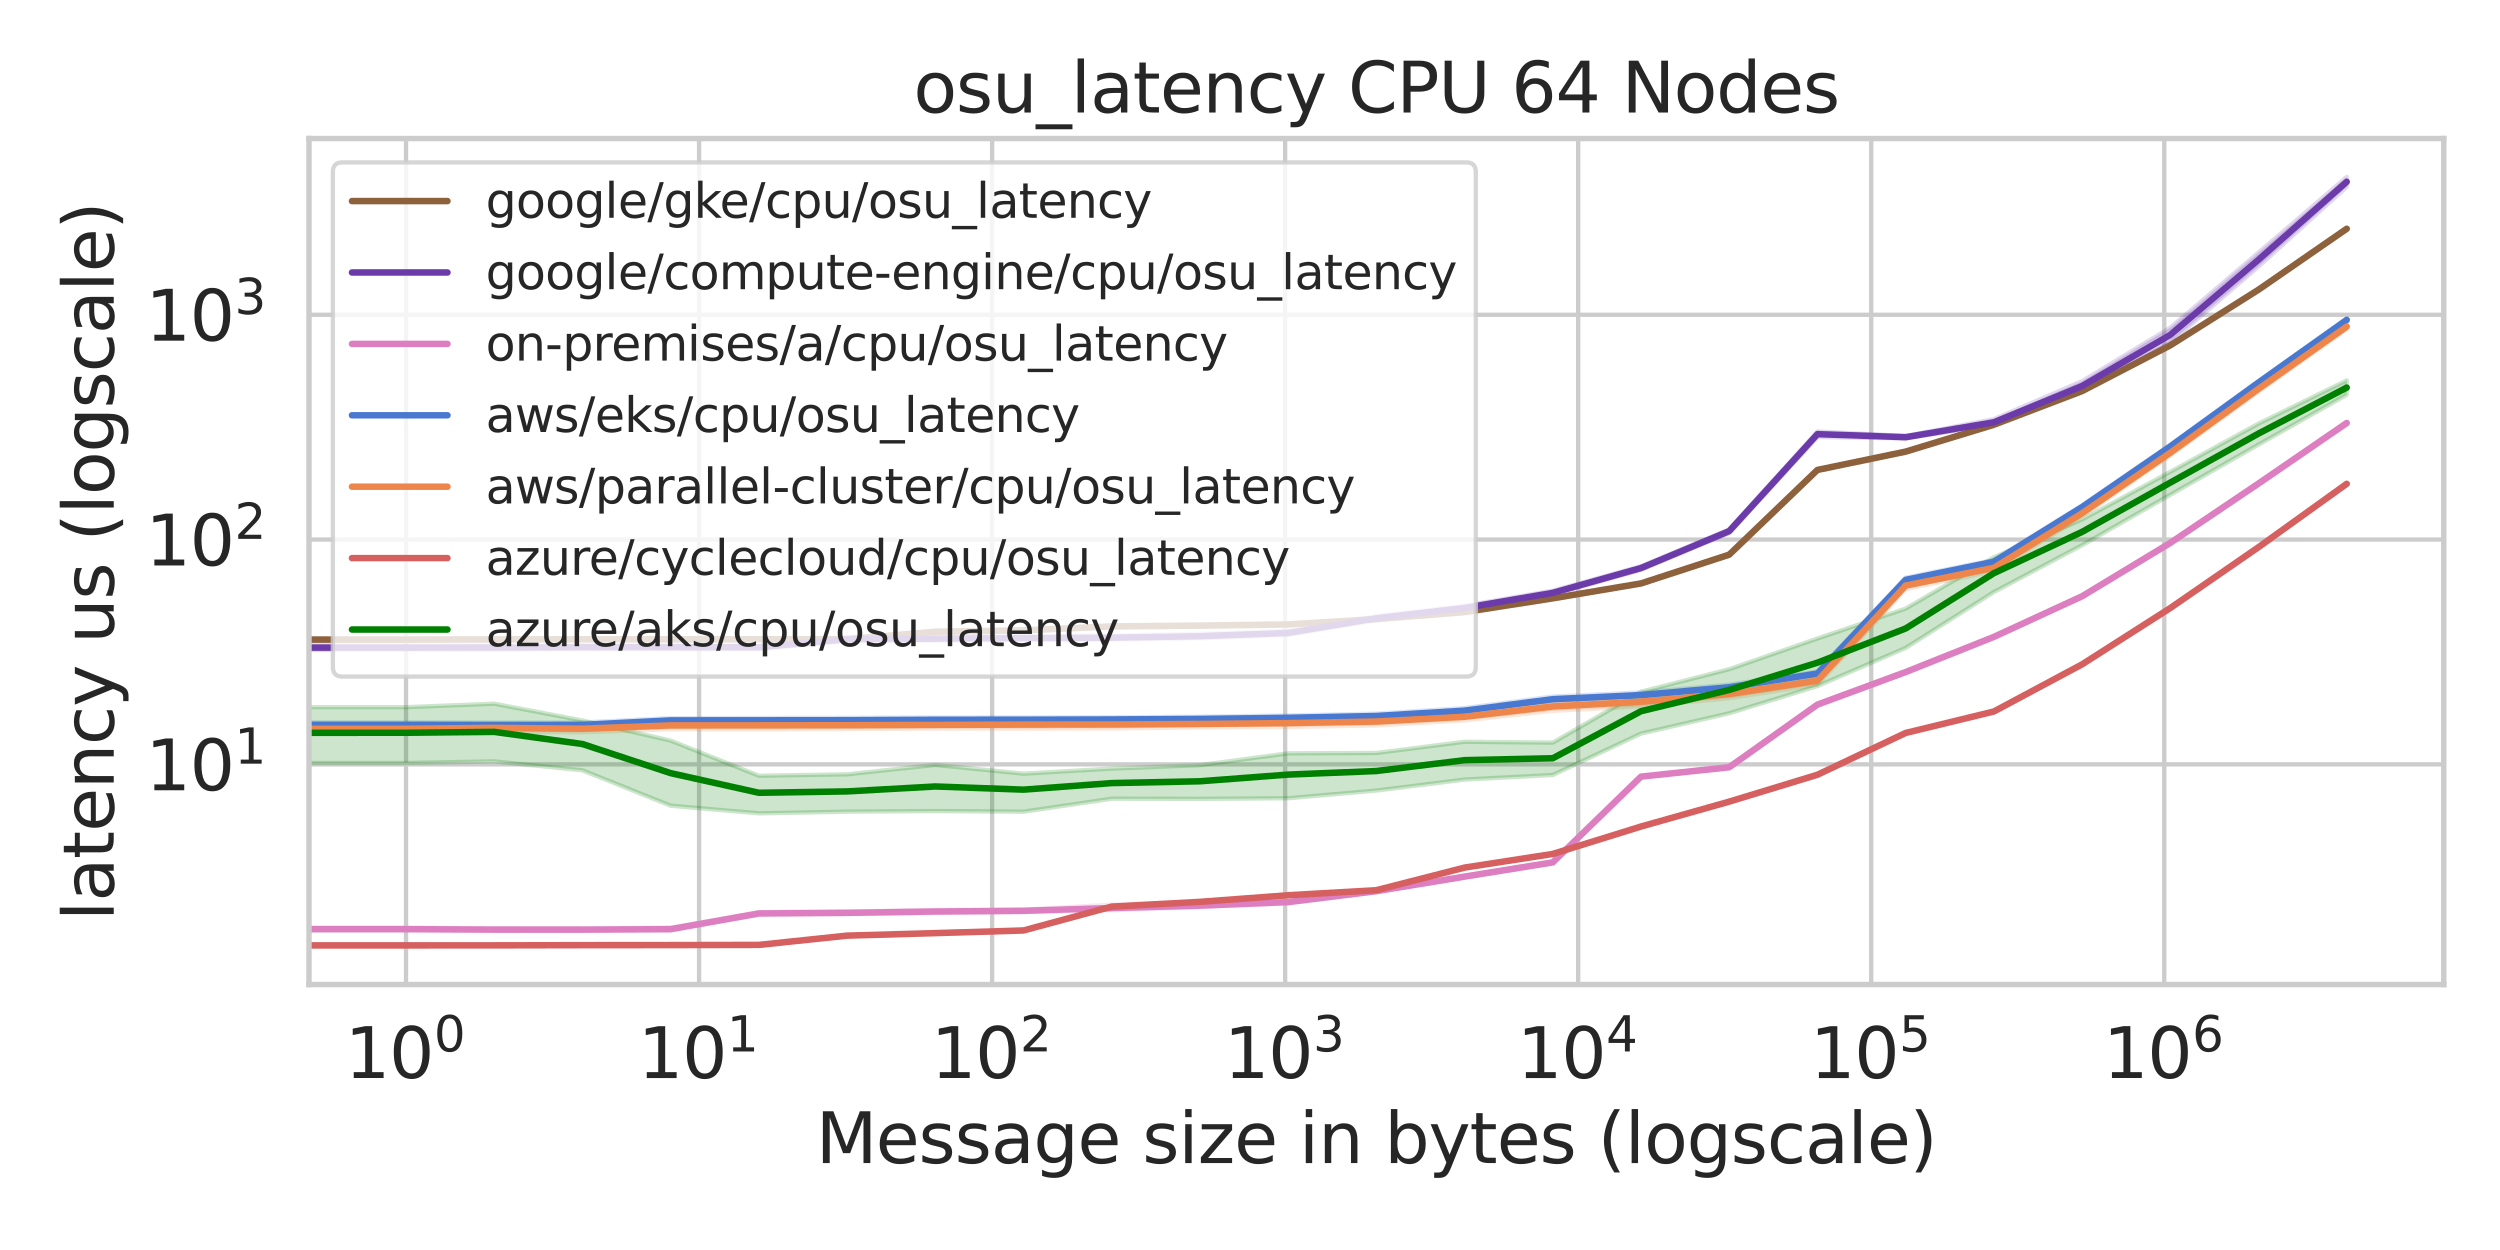 <?xml version="1.0" encoding="utf-8" standalone="no"?>
<!DOCTYPE svg PUBLIC "-//W3C//DTD SVG 1.1//EN"
  "http://www.w3.org/Graphics/SVG/1.1/DTD/svg11.dtd">
<svg xmlns:xlink="http://www.w3.org/1999/xlink" width="576pt" height="288pt" viewBox="0 0 576 288" xmlns="http://www.w3.org/2000/svg" version="1.1">
 <defs>
  <style type="text/css">*{stroke-linejoin: round; stroke-linecap: butt}</style>
 </defs>
 <g id="figure_1">
  <g id="patch_1">
   <path d="M 0 288 
L 576 288 
L 576 0 
L 0 0 
z
" style="fill: #ffffff"/>
  </g>
  <g id="axes_1">
   <g id="patch_2">
    <path d="M 71.194 226.836 
L 563.04 226.836 
L 563.04 31.92 
L 71.194 31.92 
z
" style="fill: #ffffff"/>
   </g>
   <g id="matplotlib.axis_1">
    <g id="xtick_1">
     <g id="line2d_1">
      <path d="M 93.55 226.836 
L 93.55 31.92 
" clip-path="url(#p9ac50b5377)" style="fill: none; stroke: #cccccc; stroke-linecap: round"/>
     </g>
     <g id="text_1">
      <!-- $\mathdefault{10^{0}}$ -->
      <g style="fill: #262626" transform="translate(79.47 248.494) scale(0.16 -0.16)">
       <defs>
        <path id="DejaVuSans-31" d="M 794 531 
L 1825 531 
L 1825 4091 
L 703 3866 
L 703 4441 
L 1819 4666 
L 2450 4666 
L 2450 531 
L 3481 531 
L 3481 0 
L 794 0 
L 794 531 
z
" transform="scale(0.016)"/>
        <path id="DejaVuSans-30" d="M 2034 4250 
Q 1547 4250 1301 3770 
Q 1056 3291 1056 2328 
Q 1056 1369 1301 889 
Q 1547 409 2034 409 
Q 2525 409 2770 889 
Q 3016 1369 3016 2328 
Q 3016 3291 2770 3770 
Q 2525 4250 2034 4250 
z
M 2034 4750 
Q 2819 4750 3233 4129 
Q 3647 3509 3647 2328 
Q 3647 1150 3233 529 
Q 2819 -91 2034 -91 
Q 1250 -91 836 529 
Q 422 1150 422 2328 
Q 422 3509 836 4129 
Q 1250 4750 2034 4750 
z
" transform="scale(0.016)"/>
       </defs>
       <use xlink:href="#DejaVuSans-31" transform="translate(0 0.766)"/>
       <use xlink:href="#DejaVuSans-30" transform="translate(63.623 0.766)"/>
       <use xlink:href="#DejaVuSans-30" transform="translate(128.203 39.047) scale(0.7)"/>
      </g>
     </g>
    </g>
    <g id="xtick_2">
     <g id="line2d_2">
      <path d="M 161.066 226.836 
L 161.066 31.92 
" clip-path="url(#p9ac50b5377)" style="fill: none; stroke: #cccccc; stroke-linecap: round"/>
     </g>
     <g id="text_2">
      <!-- $\mathdefault{10^{1}}$ -->
      <g style="fill: #262626" transform="translate(146.986 248.494) scale(0.16 -0.16)">
       <use xlink:href="#DejaVuSans-31" transform="translate(0 0.684)"/>
       <use xlink:href="#DejaVuSans-30" transform="translate(63.623 0.684)"/>
       <use xlink:href="#DejaVuSans-31" transform="translate(128.203 38.966) scale(0.7)"/>
      </g>
     </g>
    </g>
    <g id="xtick_3">
     <g id="line2d_3">
      <path d="M 228.581 226.836 
L 228.581 31.92 
" clip-path="url(#p9ac50b5377)" style="fill: none; stroke: #cccccc; stroke-linecap: round"/>
     </g>
     <g id="text_3">
      <!-- $\mathdefault{10^{2}}$ -->
      <g style="fill: #262626" transform="translate(214.501 248.494) scale(0.16 -0.16)">
       <defs>
        <path id="DejaVuSans-32" d="M 1228 531 
L 3431 531 
L 3431 0 
L 469 0 
L 469 531 
Q 828 903 1448 1529 
Q 2069 2156 2228 2338 
Q 2531 2678 2651 2914 
Q 2772 3150 2772 3378 
Q 2772 3750 2511 3984 
Q 2250 4219 1831 4219 
Q 1534 4219 1204 4116 
Q 875 4013 500 3803 
L 500 4441 
Q 881 4594 1212 4672 
Q 1544 4750 1819 4750 
Q 2544 4750 2975 4387 
Q 3406 4025 3406 3419 
Q 3406 3131 3298 2873 
Q 3191 2616 2906 2266 
Q 2828 2175 2409 1742 
Q 1991 1309 1228 531 
z
" transform="scale(0.016)"/>
       </defs>
       <use xlink:href="#DejaVuSans-31" transform="translate(0 0.766)"/>
       <use xlink:href="#DejaVuSans-30" transform="translate(63.623 0.766)"/>
       <use xlink:href="#DejaVuSans-32" transform="translate(128.203 39.047) scale(0.7)"/>
      </g>
     </g>
    </g>
    <g id="xtick_4">
     <g id="line2d_4">
      <path d="M 296.097 226.836 
L 296.097 31.92 
" clip-path="url(#p9ac50b5377)" style="fill: none; stroke: #cccccc; stroke-linecap: round"/>
     </g>
     <g id="text_4">
      <!-- $\mathdefault{10^{3}}$ -->
      <g style="fill: #262626" transform="translate(282.017 248.494) scale(0.16 -0.16)">
       <defs>
        <path id="DejaVuSans-33" d="M 2597 2516 
Q 3050 2419 3304 2112 
Q 3559 1806 3559 1356 
Q 3559 666 3084 287 
Q 2609 -91 1734 -91 
Q 1441 -91 1130 -33 
Q 819 25 488 141 
L 488 750 
Q 750 597 1062 519 
Q 1375 441 1716 441 
Q 2309 441 2620 675 
Q 2931 909 2931 1356 
Q 2931 1769 2642 2001 
Q 2353 2234 1838 2234 
L 1294 2234 
L 1294 2753 
L 1863 2753 
Q 2328 2753 2575 2939 
Q 2822 3125 2822 3475 
Q 2822 3834 2567 4026 
Q 2313 4219 1838 4219 
Q 1578 4219 1281 4162 
Q 984 4106 628 3988 
L 628 4550 
Q 988 4650 1302 4700 
Q 1616 4750 1894 4750 
Q 2613 4750 3031 4423 
Q 3450 4097 3450 3541 
Q 3450 3153 3228 2886 
Q 3006 2619 2597 2516 
z
" transform="scale(0.016)"/>
       </defs>
       <use xlink:href="#DejaVuSans-31" transform="translate(0 0.766)"/>
       <use xlink:href="#DejaVuSans-30" transform="translate(63.623 0.766)"/>
       <use xlink:href="#DejaVuSans-33" transform="translate(128.203 39.047) scale(0.7)"/>
      </g>
     </g>
    </g>
    <g id="xtick_5">
     <g id="line2d_5">
      <path d="M 363.613 226.836 
L 363.613 31.92 
" clip-path="url(#p9ac50b5377)" style="fill: none; stroke: #cccccc; stroke-linecap: round"/>
     </g>
     <g id="text_5">
      <!-- $\mathdefault{10^{4}}$ -->
      <g style="fill: #262626" transform="translate(349.533 248.494) scale(0.16 -0.16)">
       <defs>
        <path id="DejaVuSans-34" d="M 2419 4116 
L 825 1625 
L 2419 1625 
L 2419 4116 
z
M 2253 4666 
L 3047 4666 
L 3047 1625 
L 3713 1625 
L 3713 1100 
L 3047 1100 
L 3047 0 
L 2419 0 
L 2419 1100 
L 313 1100 
L 313 1709 
L 2253 4666 
z
" transform="scale(0.016)"/>
       </defs>
       <use xlink:href="#DejaVuSans-31" transform="translate(0 0.684)"/>
       <use xlink:href="#DejaVuSans-30" transform="translate(63.623 0.684)"/>
       <use xlink:href="#DejaVuSans-34" transform="translate(128.203 38.966) scale(0.7)"/>
      </g>
     </g>
    </g>
    <g id="xtick_6">
     <g id="line2d_6">
      <path d="M 431.128 226.836 
L 431.128 31.92 
" clip-path="url(#p9ac50b5377)" style="fill: none; stroke: #cccccc; stroke-linecap: round"/>
     </g>
     <g id="text_6">
      <!-- $\mathdefault{10^{5}}$ -->
      <g style="fill: #262626" transform="translate(417.048 248.494) scale(0.16 -0.16)">
       <defs>
        <path id="DejaVuSans-35" d="M 691 4666 
L 3169 4666 
L 3169 4134 
L 1269 4134 
L 1269 2991 
Q 1406 3038 1543 3061 
Q 1681 3084 1819 3084 
Q 2600 3084 3056 2656 
Q 3513 2228 3513 1497 
Q 3513 744 3044 326 
Q 2575 -91 1722 -91 
Q 1428 -91 1123 -41 
Q 819 9 494 109 
L 494 744 
Q 775 591 1075 516 
Q 1375 441 1709 441 
Q 2250 441 2565 725 
Q 2881 1009 2881 1497 
Q 2881 1984 2565 2268 
Q 2250 2553 1709 2553 
Q 1456 2553 1204 2497 
Q 953 2441 691 2322 
L 691 4666 
z
" transform="scale(0.016)"/>
       </defs>
       <use xlink:href="#DejaVuSans-31" transform="translate(0 0.684)"/>
       <use xlink:href="#DejaVuSans-30" transform="translate(63.623 0.684)"/>
       <use xlink:href="#DejaVuSans-35" transform="translate(128.203 38.966) scale(0.7)"/>
      </g>
     </g>
    </g>
    <g id="xtick_7">
     <g id="line2d_7">
      <path d="M 498.644 226.836 
L 498.644 31.92 
" clip-path="url(#p9ac50b5377)" style="fill: none; stroke: #cccccc; stroke-linecap: round"/>
     </g>
     <g id="text_7">
      <!-- $\mathdefault{10^{6}}$ -->
      <g style="fill: #262626" transform="translate(484.564 248.494) scale(0.16 -0.16)">
       <defs>
        <path id="DejaVuSans-36" d="M 2113 2584 
Q 1688 2584 1439 2293 
Q 1191 2003 1191 1497 
Q 1191 994 1439 701 
Q 1688 409 2113 409 
Q 2538 409 2786 701 
Q 3034 994 3034 1497 
Q 3034 2003 2786 2293 
Q 2538 2584 2113 2584 
z
M 3366 4563 
L 3366 3988 
Q 3128 4100 2886 4159 
Q 2644 4219 2406 4219 
Q 1781 4219 1451 3797 
Q 1122 3375 1075 2522 
Q 1259 2794 1537 2939 
Q 1816 3084 2150 3084 
Q 2853 3084 3261 2657 
Q 3669 2231 3669 1497 
Q 3669 778 3244 343 
Q 2819 -91 2113 -91 
Q 1303 -91 875 529 
Q 447 1150 447 2328 
Q 447 3434 972 4092 
Q 1497 4750 2381 4750 
Q 2619 4750 2861 4703 
Q 3103 4656 3366 4563 
z
" transform="scale(0.016)"/>
       </defs>
       <use xlink:href="#DejaVuSans-31" transform="translate(0 0.766)"/>
       <use xlink:href="#DejaVuSans-30" transform="translate(63.623 0.766)"/>
       <use xlink:href="#DejaVuSans-36" transform="translate(128.203 39.047) scale(0.7)"/>
      </g>
     </g>
    </g>
    <g id="xtick_8"/>
    <g id="xtick_9"/>
    <g id="xtick_10"/>
    <g id="xtick_11"/>
    <g id="xtick_12"/>
    <g id="xtick_13"/>
    <g id="xtick_14"/>
    <g id="xtick_15"/>
    <g id="xtick_16"/>
    <g id="xtick_17"/>
    <g id="xtick_18"/>
    <g id="xtick_19"/>
    <g id="xtick_20"/>
    <g id="xtick_21"/>
    <g id="xtick_22"/>
    <g id="xtick_23"/>
    <g id="xtick_24"/>
    <g id="xtick_25"/>
    <g id="xtick_26"/>
    <g id="xtick_27"/>
    <g id="xtick_28"/>
    <g id="xtick_29"/>
    <g id="xtick_30"/>
    <g id="xtick_31"/>
    <g id="xtick_32"/>
    <g id="xtick_33"/>
    <g id="xtick_34"/>
    <g id="xtick_35"/>
    <g id="xtick_36"/>
    <g id="xtick_37"/>
    <g id="xtick_38"/>
    <g id="xtick_39"/>
    <g id="xtick_40"/>
    <g id="xtick_41"/>
    <g id="xtick_42"/>
    <g id="xtick_43"/>
    <g id="xtick_44"/>
    <g id="xtick_45"/>
    <g id="xtick_46"/>
    <g id="xtick_47"/>
    <g id="xtick_48"/>
    <g id="xtick_49"/>
    <g id="xtick_50"/>
    <g id="xtick_51"/>
    <g id="xtick_52"/>
    <g id="xtick_53"/>
    <g id="xtick_54"/>
    <g id="xtick_55"/>
    <g id="xtick_56"/>
    <g id="xtick_57"/>
    <g id="xtick_58"/>
    <g id="xtick_59"/>
    <g id="xtick_60"/>
    <g id="xtick_61"/>
    <g id="xtick_62"/>
    <g id="xtick_63"/>
    <g id="xtick_64"/>
    <g id="xtick_65"/>
    <g id="xtick_66"/>
    <g id="xtick_67"/>
    <g id="text_8">
     <!-- Message size in bytes (logscale) -->
     <g style="fill: #262626" transform="translate(187.987 267.978) scale(0.16 -0.16)">
      <defs>
       <path id="DejaVuSans-4d" d="M 628 4666 
L 1569 4666 
L 2759 1491 
L 3956 4666 
L 4897 4666 
L 4897 0 
L 4281 0 
L 4281 4097 
L 3078 897 
L 2444 897 
L 1241 4097 
L 1241 0 
L 628 0 
L 628 4666 
z
" transform="scale(0.016)"/>
       <path id="DejaVuSans-65" d="M 3597 1894 
L 3597 1613 
L 953 1613 
Q 991 1019 1311 708 
Q 1631 397 2203 397 
Q 2534 397 2845 478 
Q 3156 559 3463 722 
L 3463 178 
Q 3153 47 2828 -22 
Q 2503 -91 2169 -91 
Q 1331 -91 842 396 
Q 353 884 353 1716 
Q 353 2575 817 3079 
Q 1281 3584 2069 3584 
Q 2775 3584 3186 3129 
Q 3597 2675 3597 1894 
z
M 3022 2063 
Q 3016 2534 2758 2815 
Q 2500 3097 2075 3097 
Q 1594 3097 1305 2825 
Q 1016 2553 972 2059 
L 3022 2063 
z
" transform="scale(0.016)"/>
       <path id="DejaVuSans-73" d="M 2834 3397 
L 2834 2853 
Q 2591 2978 2328 3040 
Q 2066 3103 1784 3103 
Q 1356 3103 1142 2972 
Q 928 2841 928 2578 
Q 928 2378 1081 2264 
Q 1234 2150 1697 2047 
L 1894 2003 
Q 2506 1872 2764 1633 
Q 3022 1394 3022 966 
Q 3022 478 2636 193 
Q 2250 -91 1575 -91 
Q 1294 -91 989 -36 
Q 684 19 347 128 
L 347 722 
Q 666 556 975 473 
Q 1284 391 1588 391 
Q 1994 391 2212 530 
Q 2431 669 2431 922 
Q 2431 1156 2273 1281 
Q 2116 1406 1581 1522 
L 1381 1569 
Q 847 1681 609 1914 
Q 372 2147 372 2553 
Q 372 3047 722 3315 
Q 1072 3584 1716 3584 
Q 2034 3584 2315 3537 
Q 2597 3491 2834 3397 
z
" transform="scale(0.016)"/>
       <path id="DejaVuSans-61" d="M 2194 1759 
Q 1497 1759 1228 1600 
Q 959 1441 959 1056 
Q 959 750 1161 570 
Q 1363 391 1709 391 
Q 2188 391 2477 730 
Q 2766 1069 2766 1631 
L 2766 1759 
L 2194 1759 
z
M 3341 1997 
L 3341 0 
L 2766 0 
L 2766 531 
Q 2569 213 2275 61 
Q 1981 -91 1556 -91 
Q 1019 -91 701 211 
Q 384 513 384 1019 
Q 384 1609 779 1909 
Q 1175 2209 1959 2209 
L 2766 2209 
L 2766 2266 
Q 2766 2663 2505 2880 
Q 2244 3097 1772 3097 
Q 1472 3097 1187 3025 
Q 903 2953 641 2809 
L 641 3341 
Q 956 3463 1253 3523 
Q 1550 3584 1831 3584 
Q 2591 3584 2966 3190 
Q 3341 2797 3341 1997 
z
" transform="scale(0.016)"/>
       <path id="DejaVuSans-67" d="M 2906 1791 
Q 2906 2416 2648 2759 
Q 2391 3103 1925 3103 
Q 1463 3103 1205 2759 
Q 947 2416 947 1791 
Q 947 1169 1205 825 
Q 1463 481 1925 481 
Q 2391 481 2648 825 
Q 2906 1169 2906 1791 
z
M 3481 434 
Q 3481 -459 3084 -895 
Q 2688 -1331 1869 -1331 
Q 1566 -1331 1297 -1286 
Q 1028 -1241 775 -1147 
L 775 -588 
Q 1028 -725 1275 -790 
Q 1522 -856 1778 -856 
Q 2344 -856 2625 -561 
Q 2906 -266 2906 331 
L 2906 616 
Q 2728 306 2450 153 
Q 2172 0 1784 0 
Q 1141 0 747 490 
Q 353 981 353 1791 
Q 353 2603 747 3093 
Q 1141 3584 1784 3584 
Q 2172 3584 2450 3431 
Q 2728 3278 2906 2969 
L 2906 3500 
L 3481 3500 
L 3481 434 
z
" transform="scale(0.016)"/>
       <path id="DejaVuSans-20" transform="scale(0.016)"/>
       <path id="DejaVuSans-69" d="M 603 3500 
L 1178 3500 
L 1178 0 
L 603 0 
L 603 3500 
z
M 603 4863 
L 1178 4863 
L 1178 4134 
L 603 4134 
L 603 4863 
z
" transform="scale(0.016)"/>
       <path id="DejaVuSans-7a" d="M 353 3500 
L 3084 3500 
L 3084 2975 
L 922 459 
L 3084 459 
L 3084 0 
L 275 0 
L 275 525 
L 2438 3041 
L 353 3041 
L 353 3500 
z
" transform="scale(0.016)"/>
       <path id="DejaVuSans-6e" d="M 3513 2113 
L 3513 0 
L 2938 0 
L 2938 2094 
Q 2938 2591 2744 2837 
Q 2550 3084 2163 3084 
Q 1697 3084 1428 2787 
Q 1159 2491 1159 1978 
L 1159 0 
L 581 0 
L 581 3500 
L 1159 3500 
L 1159 2956 
Q 1366 3272 1645 3428 
Q 1925 3584 2291 3584 
Q 2894 3584 3203 3211 
Q 3513 2838 3513 2113 
z
" transform="scale(0.016)"/>
       <path id="DejaVuSans-62" d="M 3116 1747 
Q 3116 2381 2855 2742 
Q 2594 3103 2138 3103 
Q 1681 3103 1420 2742 
Q 1159 2381 1159 1747 
Q 1159 1113 1420 752 
Q 1681 391 2138 391 
Q 2594 391 2855 752 
Q 3116 1113 3116 1747 
z
M 1159 2969 
Q 1341 3281 1617 3432 
Q 1894 3584 2278 3584 
Q 2916 3584 3314 3078 
Q 3713 2572 3713 1747 
Q 3713 922 3314 415 
Q 2916 -91 2278 -91 
Q 1894 -91 1617 61 
Q 1341 213 1159 525 
L 1159 0 
L 581 0 
L 581 4863 
L 1159 4863 
L 1159 2969 
z
" transform="scale(0.016)"/>
       <path id="DejaVuSans-79" d="M 2059 -325 
Q 1816 -950 1584 -1140 
Q 1353 -1331 966 -1331 
L 506 -1331 
L 506 -850 
L 844 -850 
Q 1081 -850 1212 -737 
Q 1344 -625 1503 -206 
L 1606 56 
L 191 3500 
L 800 3500 
L 1894 763 
L 2988 3500 
L 3597 3500 
L 2059 -325 
z
" transform="scale(0.016)"/>
       <path id="DejaVuSans-74" d="M 1172 4494 
L 1172 3500 
L 2356 3500 
L 2356 3053 
L 1172 3053 
L 1172 1153 
Q 1172 725 1289 603 
Q 1406 481 1766 481 
L 2356 481 
L 2356 0 
L 1766 0 
Q 1100 0 847 248 
Q 594 497 594 1153 
L 594 3053 
L 172 3053 
L 172 3500 
L 594 3500 
L 594 4494 
L 1172 4494 
z
" transform="scale(0.016)"/>
       <path id="DejaVuSans-28" d="M 1984 4856 
Q 1566 4138 1362 3434 
Q 1159 2731 1159 2009 
Q 1159 1288 1364 580 
Q 1569 -128 1984 -844 
L 1484 -844 
Q 1016 -109 783 600 
Q 550 1309 550 2009 
Q 550 2706 781 3412 
Q 1013 4119 1484 4856 
L 1984 4856 
z
" transform="scale(0.016)"/>
       <path id="DejaVuSans-6c" d="M 603 4863 
L 1178 4863 
L 1178 0 
L 603 0 
L 603 4863 
z
" transform="scale(0.016)"/>
       <path id="DejaVuSans-6f" d="M 1959 3097 
Q 1497 3097 1228 2736 
Q 959 2375 959 1747 
Q 959 1119 1226 758 
Q 1494 397 1959 397 
Q 2419 397 2687 759 
Q 2956 1122 2956 1747 
Q 2956 2369 2687 2733 
Q 2419 3097 1959 3097 
z
M 1959 3584 
Q 2709 3584 3137 3096 
Q 3566 2609 3566 1747 
Q 3566 888 3137 398 
Q 2709 -91 1959 -91 
Q 1206 -91 779 398 
Q 353 888 353 1747 
Q 353 2609 779 3096 
Q 1206 3584 1959 3584 
z
" transform="scale(0.016)"/>
       <path id="DejaVuSans-63" d="M 3122 3366 
L 3122 2828 
Q 2878 2963 2633 3030 
Q 2388 3097 2138 3097 
Q 1578 3097 1268 2742 
Q 959 2388 959 1747 
Q 959 1106 1268 751 
Q 1578 397 2138 397 
Q 2388 397 2633 464 
Q 2878 531 3122 666 
L 3122 134 
Q 2881 22 2623 -34 
Q 2366 -91 2075 -91 
Q 1284 -91 818 406 
Q 353 903 353 1747 
Q 353 2603 823 3093 
Q 1294 3584 2113 3584 
Q 2378 3584 2631 3529 
Q 2884 3475 3122 3366 
z
" transform="scale(0.016)"/>
       <path id="DejaVuSans-29" d="M 513 4856 
L 1013 4856 
Q 1481 4119 1714 3412 
Q 1947 2706 1947 2009 
Q 1947 1309 1714 600 
Q 1481 -109 1013 -844 
L 513 -844 
Q 928 -128 1133 580 
Q 1338 1288 1338 2009 
Q 1338 2731 1133 3434 
Q 928 4138 513 4856 
z
" transform="scale(0.016)"/>
      </defs>
      <use xlink:href="#DejaVuSans-4d"/>
      <use xlink:href="#DejaVuSans-65" x="86.279"/>
      <use xlink:href="#DejaVuSans-73" x="147.803"/>
      <use xlink:href="#DejaVuSans-73" x="199.902"/>
      <use xlink:href="#DejaVuSans-61" x="252.002"/>
      <use xlink:href="#DejaVuSans-67" x="313.281"/>
      <use xlink:href="#DejaVuSans-65" x="376.758"/>
      <use xlink:href="#DejaVuSans-20" x="438.281"/>
      <use xlink:href="#DejaVuSans-73" x="470.068"/>
      <use xlink:href="#DejaVuSans-69" x="522.168"/>
      <use xlink:href="#DejaVuSans-7a" x="549.951"/>
      <use xlink:href="#DejaVuSans-65" x="602.441"/>
      <use xlink:href="#DejaVuSans-20" x="663.965"/>
      <use xlink:href="#DejaVuSans-69" x="695.752"/>
      <use xlink:href="#DejaVuSans-6e" x="723.535"/>
      <use xlink:href="#DejaVuSans-20" x="786.914"/>
      <use xlink:href="#DejaVuSans-62" x="818.701"/>
      <use xlink:href="#DejaVuSans-79" x="882.178"/>
      <use xlink:href="#DejaVuSans-74" x="941.357"/>
      <use xlink:href="#DejaVuSans-65" x="980.566"/>
      <use xlink:href="#DejaVuSans-73" x="1042.09"/>
      <use xlink:href="#DejaVuSans-20" x="1094.189"/>
      <use xlink:href="#DejaVuSans-28" x="1125.977"/>
      <use xlink:href="#DejaVuSans-6c" x="1164.99"/>
      <use xlink:href="#DejaVuSans-6f" x="1192.773"/>
      <use xlink:href="#DejaVuSans-67" x="1253.955"/>
      <use xlink:href="#DejaVuSans-73" x="1317.432"/>
      <use xlink:href="#DejaVuSans-63" x="1369.531"/>
      <use xlink:href="#DejaVuSans-61" x="1424.512"/>
      <use xlink:href="#DejaVuSans-6c" x="1485.791"/>
      <use xlink:href="#DejaVuSans-65" x="1513.574"/>
      <use xlink:href="#DejaVuSans-29" x="1575.098"/>
     </g>
    </g>
   </g>
   <g id="matplotlib.axis_2">
    <g id="ytick_1">
     <g id="line2d_8">
      <path d="M 71.194 176.112 
L 563.04 176.112 
" clip-path="url(#p9ac50b5377)" style="fill: none; stroke: #cccccc; stroke-linecap: round"/>
     </g>
     <g id="text_9">
      <!-- $\mathdefault{10^{1}}$ -->
      <g style="fill: #262626" transform="translate(33.534 182.191) scale(0.16 -0.16)">
       <use xlink:href="#DejaVuSans-31" transform="translate(0 0.684)"/>
       <use xlink:href="#DejaVuSans-30" transform="translate(63.623 0.684)"/>
       <use xlink:href="#DejaVuSans-31" transform="translate(128.203 38.966) scale(0.7)"/>
      </g>
     </g>
    </g>
    <g id="ytick_2">
     <g id="line2d_9">
      <path d="M 71.194 124.32 
L 563.04 124.32 
" clip-path="url(#p9ac50b5377)" style="fill: none; stroke: #cccccc; stroke-linecap: round"/>
     </g>
     <g id="text_10">
      <!-- $\mathdefault{10^{2}}$ -->
      <g style="fill: #262626" transform="translate(33.534 130.399) scale(0.16 -0.16)">
       <use xlink:href="#DejaVuSans-31" transform="translate(0 0.766)"/>
       <use xlink:href="#DejaVuSans-30" transform="translate(63.623 0.766)"/>
       <use xlink:href="#DejaVuSans-32" transform="translate(128.203 39.047) scale(0.7)"/>
      </g>
     </g>
    </g>
    <g id="ytick_3">
     <g id="line2d_10">
      <path d="M 71.194 72.527 
L 563.04 72.527 
" clip-path="url(#p9ac50b5377)" style="fill: none; stroke: #cccccc; stroke-linecap: round"/>
     </g>
     <g id="text_11">
      <!-- $\mathdefault{10^{3}}$ -->
      <g style="fill: #262626" transform="translate(33.534 78.606) scale(0.16 -0.16)">
       <use xlink:href="#DejaVuSans-31" transform="translate(0 0.766)"/>
       <use xlink:href="#DejaVuSans-30" transform="translate(63.623 0.766)"/>
       <use xlink:href="#DejaVuSans-33" transform="translate(128.203 39.047) scale(0.7)"/>
      </g>
     </g>
    </g>
    <g id="ytick_4"/>
    <g id="ytick_5"/>
    <g id="ytick_6"/>
    <g id="ytick_7"/>
    <g id="ytick_8"/>
    <g id="ytick_9"/>
    <g id="ytick_10"/>
    <g id="ytick_11"/>
    <g id="ytick_12"/>
    <g id="ytick_13"/>
    <g id="ytick_14"/>
    <g id="ytick_15"/>
    <g id="ytick_16"/>
    <g id="ytick_17"/>
    <g id="ytick_18"/>
    <g id="ytick_19"/>
    <g id="ytick_20"/>
    <g id="ytick_21"/>
    <g id="ytick_22"/>
    <g id="ytick_23"/>
    <g id="ytick_24"/>
    <g id="ytick_25"/>
    <g id="ytick_26"/>
    <g id="ytick_27"/>
    <g id="ytick_28"/>
    <g id="ytick_29"/>
    <g id="ytick_30"/>
    <g id="ytick_31"/>
    <g id="ytick_32"/>
    <g id="text_12">
     <!-- latency us (logscale) -->
     <g style="fill: #262626" transform="translate(26.206 212.141) rotate(-90) scale(0.16 -0.16)">
      <defs>
       <path id="DejaVuSans-75" d="M 544 1381 
L 544 3500 
L 1119 3500 
L 1119 1403 
Q 1119 906 1312 657 
Q 1506 409 1894 409 
Q 2359 409 2629 706 
Q 2900 1003 2900 1516 
L 2900 3500 
L 3475 3500 
L 3475 0 
L 2900 0 
L 2900 538 
Q 2691 219 2414 64 
Q 2138 -91 1772 -91 
Q 1169 -91 856 284 
Q 544 659 544 1381 
z
M 1991 3584 
L 1991 3584 
z
" transform="scale(0.016)"/>
      </defs>
      <use xlink:href="#DejaVuSans-6c"/>
      <use xlink:href="#DejaVuSans-61" x="27.783"/>
      <use xlink:href="#DejaVuSans-74" x="89.062"/>
      <use xlink:href="#DejaVuSans-65" x="128.271"/>
      <use xlink:href="#DejaVuSans-6e" x="189.795"/>
      <use xlink:href="#DejaVuSans-63" x="253.174"/>
      <use xlink:href="#DejaVuSans-79" x="308.154"/>
      <use xlink:href="#DejaVuSans-20" x="367.334"/>
      <use xlink:href="#DejaVuSans-75" x="399.121"/>
      <use xlink:href="#DejaVuSans-73" x="462.5"/>
      <use xlink:href="#DejaVuSans-20" x="514.6"/>
      <use xlink:href="#DejaVuSans-28" x="546.387"/>
      <use xlink:href="#DejaVuSans-6c" x="585.4"/>
      <use xlink:href="#DejaVuSans-6f" x="613.184"/>
      <use xlink:href="#DejaVuSans-67" x="674.365"/>
      <use xlink:href="#DejaVuSans-73" x="737.842"/>
      <use xlink:href="#DejaVuSans-63" x="789.941"/>
      <use xlink:href="#DejaVuSans-61" x="844.922"/>
      <use xlink:href="#DejaVuSans-6c" x="906.201"/>
      <use xlink:href="#DejaVuSans-65" x="933.984"/>
      <use xlink:href="#DejaVuSans-29" x="995.508"/>
     </g>
    </g>
   </g>
   <g id="PolyCollection_1">
    <path d="M -67422.091 146.996 
L -67422.091 147.475 
L 93.55 147.634 
L 113.874 147.599 
L 134.199 147.571 
L 154.523 147.609 
L 174.847 147.585 
L 195.171 147.535 
L 215.496 145.821 
L 235.82 145.493 
L 256.144 144.577 
L 276.468 144.387 
L 296.793 144.131 
L 317.117 142.901 
L 337.441 141.316 
L 357.765 138.093 
L 378.089 134.622 
L 398.414 127.994 
L 418.738 108.447 
L 439.062 104.202 
L 459.386 97.983 
L 479.711 90.204 
L 500.035 79.63 
L 520.359 66.801 
L 540.683 52.761 
L 540.683 52.651 
L 540.683 52.651 
L 520.359 66.694 
L 500.035 79.516 
L 479.711 90.019 
L 459.386 97.757 
L 439.062 103.925 
L 418.738 108.11 
L 398.414 127.605 
L 378.089 134.264 
L 357.765 137.648 
L 337.441 140.774 
L 317.117 142.433 
L 296.793 143.674 
L 276.468 143.96 
L 256.144 144.139 
L 235.82 145.031 
L 215.496 145.362 
L 195.171 147.07 
L 174.847 147.066 
L 154.523 147.077 
L 134.199 147.078 
L 113.874 147.11 
L 93.55 147.15 
L -67422.091 146.996 
z
" clip-path="url(#p9ac50b5377)" style="fill: #8c613c; fill-opacity: 0.2; stroke: #8c613c; stroke-opacity: 0.2"/>
   </g>
   <g id="PolyCollection_2">
    <path d="M -67422.091 148.621 
L -67422.091 149.694 
L 93.55 149.738 
L 113.874 149.719 
L 134.199 149.614 
L 154.523 149.634 
L 174.847 149.623 
L 195.171 147.756 
L 215.496 147.663 
L 235.82 147.507 
L 256.144 147.396 
L 276.468 147.099 
L 296.793 146.269 
L 317.117 142.924 
L 337.441 140.594 
L 357.765 137.037 
L 378.089 131.282 
L 398.414 122.8 
L 418.738 100.697 
L 439.062 101 
L 459.386 97.87 
L 479.711 90.206 
L 500.035 78.874 
L 520.359 61.416 
L 540.683 43.066 
L 540.683 40.78 
L 540.683 40.78 
L 520.359 58.18 
L 500.035 75.51 
L 479.711 87.815 
L 459.386 96.576 
L 439.062 100.451 
L 418.738 99.415 
L 398.414 121.96 
L 378.089 130.448 
L 357.765 136.09 
L 337.441 139.559 
L 317.117 141.933 
L 296.793 145.345 
L 276.468 146.018 
L 256.144 146.446 
L 235.82 146.492 
L 215.496 146.641 
L 195.171 146.801 
L 174.847 148.59 
L 154.523 148.544 
L 134.199 148.564 
L 113.874 148.634 
L 93.55 148.66 
L -67422.091 148.621 
z
" clip-path="url(#p9ac50b5377)" style="fill: #6c3baa; fill-opacity: 0.2; stroke: #6c3baa; stroke-opacity: 0.2"/>
   </g>
   <g id="PolyCollection_3">
    <path d="M -67422.091 213.812 
L -67422.091 214.303 
L 93.55 214.345 
L 113.874 214.457 
L 134.199 214.452 
L 154.523 214.379 
L 174.847 210.714 
L 195.171 210.61 
L 215.496 210.326 
L 235.82 210.149 
L 256.144 209.703 
L 276.468 208.986 
L 296.793 208.09 
L 317.117 205.584 
L 337.441 202.158 
L 357.765 198.895 
L 378.089 179.035 
L 398.414 176.952 
L 418.738 162.492 
L 439.062 155.008 
L 459.386 146.879 
L 479.711 137.519 
L 500.035 125.276 
L 520.359 111.651 
L 540.683 97.777 
L 540.683 97.156 
L 540.683 97.156 
L 520.359 111.153 
L 500.035 124.902 
L 479.711 137.214 
L 459.386 146.598 
L 439.062 154.656 
L 418.738 162.156 
L 398.414 176.522 
L 378.089 178.818 
L 357.765 198.474 
L 337.441 201.776 
L 317.117 205.013 
L 296.793 207.556 
L 276.468 208.313 
L 256.144 208.448 
L 235.82 209.553 
L 215.496 209.688 
L 195.171 210.002 
L 174.847 210.188 
L 154.523 213.748 
L 134.199 213.96 
L 113.874 213.927 
L 93.55 213.765 
L -67422.091 213.812 
z
" clip-path="url(#p9ac50b5377)" style="fill: #dc7ec0; fill-opacity: 0.2; stroke: #dc7ec0; stroke-opacity: 0.2"/>
   </g>
   <g id="PolyCollection_4">
    <path d="M -67422.091 166.45 
L -67422.091 167.714 
L 93.55 167.588 
L 113.874 167.655 
L 134.199 167.607 
L 154.523 166.616 
L 174.847 166.589 
L 195.171 166.502 
L 215.496 166.417 
L 235.82 166.477 
L 256.144 166.351 
L 276.468 166.26 
L 296.793 165.986 
L 317.117 165.563 
L 337.441 164.366 
L 357.765 161.868 
L 378.089 160.826 
L 398.414 159.025 
L 418.738 155.794 
L 439.062 134.21 
L 459.386 129.93 
L 479.711 117.296 
L 500.035 103.303 
L 520.359 88.554 
L 540.683 74.119 
L 540.683 73.347 
L 540.683 73.347 
L 520.359 87.753 
L 500.035 102.486 
L 479.711 116.416 
L 459.386 128.987 
L 439.062 133.077 
L 418.738 154.683 
L 398.414 157.75 
L 378.089 159.537 
L 357.765 160.475 
L 337.441 163.133 
L 317.117 164.419 
L 296.793 164.844 
L 276.468 165.13 
L 256.144 165.263 
L 235.82 165.298 
L 215.496 165.299 
L 195.171 165.397 
L 174.847 165.418 
L 154.523 165.457 
L 134.199 166.447 
L 113.874 166.458 
L 93.55 166.421 
L -67422.091 166.45 
z
" clip-path="url(#p9ac50b5377)" style="fill: #4878d0; fill-opacity: 0.2; stroke: #4878d0; stroke-opacity: 0.2"/>
   </g>
   <g id="PolyCollection_5">
    <path d="M -67422.091 167.011 
L -67422.091 168.711 
L 93.55 168.913 
L 113.874 168.614 
L 134.199 168.715 
L 154.523 168.011 
L 174.847 168.048 
L 195.171 167.973 
L 215.496 167.849 
L 235.82 167.881 
L 256.144 167.842 
L 276.468 167.601 
L 296.793 167.485 
L 317.117 167.149 
L 337.441 165.989 
L 357.765 163.776 
L 378.089 162.756 
L 398.414 160.852 
L 418.738 157.739 
L 439.062 135.753 
L 459.386 131.551 
L 479.711 118.975 
L 500.035 104.932 
L 520.359 90.253 
L 540.683 75.828 
L 540.683 74.637 
L 540.683 74.637 
L 520.359 88.998 
L 500.035 103.675 
L 479.711 117.583 
L 459.386 130.106 
L 439.062 134.082 
L 418.738 156.017 
L 398.414 159.057 
L 378.089 160.802 
L 357.765 161.719 
L 337.441 164.206 
L 317.117 165.39 
L 296.793 165.726 
L 276.468 165.962 
L 256.144 166.058 
L 235.82 166.127 
L 215.496 166.182 
L 195.171 166.205 
L 174.847 166.29 
L 154.523 166.284 
L 134.199 167.086 
L 113.874 166.826 
L 93.55 167.003 
L -67422.091 167.011 
z
" clip-path="url(#p9ac50b5377)" style="fill: #ee854a; fill-opacity: 0.2; stroke: #ee854a; stroke-opacity: 0.2"/>
   </g>
   <g id="PolyCollection_6">
    <path d="M -67422.091 217.643 
L -67422.091 217.897 
L 93.55 217.976 
L 113.874 217.968 
L 134.199 217.914 
L 154.523 217.892 
L 174.847 217.839 
L 195.171 215.703 
L 215.496 215.125 
L 235.82 214.526 
L 256.144 208.976 
L 276.468 207.897 
L 296.793 206.386 
L 317.117 205.184 
L 337.441 200.005 
L 357.765 196.841 
L 378.089 190.506 
L 398.414 184.768 
L 418.738 178.6 
L 439.062 168.953 
L 459.386 163.982 
L 479.711 153.101 
L 500.035 140.127 
L 520.359 126.088 
L 540.683 111.481 
L 540.683 111.461 
L 540.683 111.461 
L 520.359 126.046 
L 500.035 140.05 
L 479.711 153.038 
L 459.386 163.888 
L 439.062 168.787 
L 418.738 178.4 
L 398.414 184.62 
L 378.089 190.37 
L 357.765 196.668 
L 337.441 199.803 
L 317.117 205.02 
L 296.793 206.156 
L 276.468 207.697 
L 256.144 208.788 
L 235.82 214.253 
L 215.496 214.885 
L 195.171 215.46 
L 174.847 217.592 
L 154.523 217.636 
L 134.199 217.651 
L 113.874 217.696 
L 93.55 217.701 
L -67422.091 217.643 
z
" clip-path="url(#p9ac50b5377)" style="fill: #d65f5f; fill-opacity: 0.2; stroke: #d65f5f; stroke-opacity: 0.2"/>
   </g>
   <g id="PolyCollection_7">
    <path d="M -67422.091 173.282 
L -67422.091 182.971 
L 93.55 175.785 
L 113.874 175.422 
L 134.199 177.485 
L 154.523 185.638 
L 174.847 187.387 
L 195.171 187.008 
L 215.496 186.87 
L 235.82 187.016 
L 256.144 184.021 
L 276.468 184.054 
L 296.793 183.915 
L 317.117 182.141 
L 337.441 179.609 
L 357.765 178.563 
L 378.089 169.014 
L 398.414 164.336 
L 418.738 158.07 
L 439.062 149.276 
L 459.386 136.404 
L 479.711 125.614 
L 500.035 114.007 
L 520.359 102.441 
L 540.683 90.951 
L 540.683 87.647 
L 540.683 87.647 
L 520.359 97.592 
L 500.035 108.705 
L 479.711 119.685 
L 459.386 128.396 
L 439.062 140.215 
L 418.738 147.112 
L 398.414 154.179 
L 378.089 159.376 
L 357.765 171.097 
L 337.441 170.899 
L 317.117 173.484 
L 296.793 173.565 
L 276.468 176.296 
L 256.144 177.084 
L 235.82 178.256 
L 215.496 176.24 
L 195.171 178.402 
L 174.847 178.731 
L 154.523 170.636 
L 134.199 166.001 
L 113.874 162.132 
L 93.55 162.926 
L -67422.091 173.282 
z
" clip-path="url(#p9ac50b5377)" style="fill: #008000; fill-opacity: 0.2; stroke: #008000; stroke-opacity: 0.2"/>
   </g>
   <g id="line2d_11">
    <path d="M -1 147.366 
L 93.55 147.366 
L 113.874 147.312 
L 134.199 147.281 
L 154.523 147.285 
L 174.847 147.281 
L 195.171 147.273 
L 215.496 145.555 
L 235.82 145.232 
L 256.144 144.322 
L 276.468 144.14 
L 296.793 143.867 
L 317.117 142.635 
L 337.441 141.016 
L 357.765 137.846 
L 378.089 134.419 
L 398.414 127.789 
L 418.738 108.272 
L 439.062 104.051 
L 459.386 97.861 
L 479.711 90.106 
L 500.035 79.565 
L 520.359 66.747 
L 540.683 52.709 
" clip-path="url(#p9ac50b5377)" style="fill: none; stroke: #8c613c; stroke-width: 1.5; stroke-linecap: round"/>
   </g>
   <g id="line2d_12">
    <path d="M -1 149.206 
L 93.55 149.206 
L 113.874 149.193 
L 134.199 149.112 
L 154.523 149.107 
L 174.847 149.137 
L 195.171 147.269 
L 215.496 147.148 
L 235.82 147.011 
L 256.144 146.922 
L 276.468 146.578 
L 296.793 145.84 
L 317.117 142.443 
L 337.441 140.068 
L 357.765 136.591 
L 378.089 130.874 
L 398.414 122.368 
L 418.738 100.023 
L 439.062 100.731 
L 459.386 97.291 
L 479.711 88.944 
L 500.035 77.142 
L 520.359 59.834 
L 540.683 41.883 
" clip-path="url(#p9ac50b5377)" style="fill: none; stroke: #6c3baa; stroke-width: 1.5; stroke-linecap: round"/>
   </g>
   <g id="line2d_13">
    <path d="M -1 214.071 
L 93.55 214.071 
L 113.874 214.18 
L 134.199 214.185 
L 154.523 214.07 
L 174.847 210.455 
L 195.171 210.313 
L 215.496 210.012 
L 235.82 209.851 
L 256.144 209.213 
L 276.468 208.66 
L 296.793 207.837 
L 317.117 205.313 
L 337.441 201.968 
L 357.765 198.687 
L 378.089 178.935 
L 398.414 176.773 
L 418.738 162.339 
L 439.062 154.84 
L 459.386 146.738 
L 479.711 137.377 
L 500.035 125.087 
L 520.359 111.401 
L 540.683 97.465 
" clip-path="url(#p9ac50b5377)" style="fill: none; stroke: #dc7ec0; stroke-width: 1.5; stroke-linecap: round"/>
   </g>
   <g id="line2d_14">
    <path d="M -1 166.986 
L 93.55 166.986 
L 113.874 167.024 
L 134.199 167.009 
L 154.523 165.975 
L 174.847 165.958 
L 195.171 165.937 
L 215.496 165.839 
L 235.82 165.822 
L 256.144 165.763 
L 276.468 165.639 
L 296.793 165.381 
L 317.117 164.964 
L 337.441 163.732 
L 357.765 161.091 
L 378.089 160.135 
L 398.414 158.339 
L 418.738 155.184 
L 439.062 133.6 
L 459.386 129.43 
L 479.711 116.832 
L 500.035 102.857 
L 520.359 88.144 
L 540.683 73.704 
" clip-path="url(#p9ac50b5377)" style="fill: none; stroke: #4878d0; stroke-width: 1.5; stroke-linecap: round"/>
   </g>
   <g id="line2d_15">
    <path d="M -1 167.912 
L 93.55 167.913 
L 113.874 167.701 
L 134.199 167.893 
L 154.523 167.133 
L 174.847 167.121 
L 195.171 167.094 
L 215.496 167.022 
L 235.82 166.95 
L 256.144 166.923 
L 276.468 166.8 
L 296.793 166.6 
L 317.117 166.243 
L 337.441 165.136 
L 357.765 162.77 
L 378.089 161.683 
L 398.414 159.908 
L 418.738 156.825 
L 439.062 134.909 
L 459.386 130.822 
L 479.711 118.254 
L 500.035 104.313 
L 520.359 89.596 
L 540.683 75.243 
" clip-path="url(#p9ac50b5377)" style="fill: none; stroke: #ee854a; stroke-width: 1.5; stroke-linecap: round"/>
   </g>
   <g id="line2d_16">
    <path d="M -1 217.817 
L 93.55 217.817 
L 113.874 217.81 
L 134.199 217.767 
L 154.523 217.748 
L 174.847 217.704 
L 195.171 215.568 
L 215.496 214.991 
L 235.82 214.378 
L 256.144 208.874 
L 276.468 207.786 
L 296.793 206.263 
L 317.117 205.098 
L 337.441 199.89 
L 357.765 196.743 
L 378.089 190.428 
L 398.414 184.693 
L 418.738 178.501 
L 439.062 168.872 
L 459.386 163.927 
L 479.711 153.067 
L 500.035 140.091 
L 520.359 126.068 
L 540.683 111.471 
" clip-path="url(#p9ac50b5377)" style="fill: none; stroke: #d65f5f; stroke-width: 1.5; stroke-linecap: round"/>
   </g>
   <g id="line2d_17">
    <path d="M -1 168.843 
L 93.55 168.831 
L 113.874 168.624 
L 134.199 171.428 
L 154.523 178.131 
L 174.847 182.657 
L 195.171 182.34 
L 215.496 181.203 
L 235.82 181.935 
L 256.144 180.422 
L 276.468 180.008 
L 296.793 178.465 
L 317.117 177.644 
L 337.441 175.138 
L 357.765 174.701 
L 378.089 163.857 
L 398.414 158.956 
L 418.738 152.678 
L 439.062 144.798 
L 459.386 132.065 
L 479.711 122.543 
L 500.035 111.191 
L 520.359 99.889 
L 540.683 89.302 
" clip-path="url(#p9ac50b5377)" style="fill: none; stroke: #008000; stroke-width: 1.5; stroke-linecap: round"/>
   </g>
   <g id="line2d_18"/>
   <g id="line2d_19"/>
   <g id="line2d_20"/>
   <g id="line2d_21"/>
   <g id="line2d_22"/>
   <g id="line2d_23"/>
   <g id="line2d_24"/>
   <g id="patch_3">
    <path d="M 71.194 226.836 
L 71.194 31.92 
" style="fill: none; stroke: #cccccc; stroke-width: 1.25; stroke-linejoin: miter; stroke-linecap: square"/>
   </g>
   <g id="patch_4">
    <path d="M 563.04 226.836 
L 563.04 31.92 
" style="fill: none; stroke: #cccccc; stroke-width: 1.25; stroke-linejoin: miter; stroke-linecap: square"/>
   </g>
   <g id="patch_5">
    <path d="M 71.194 226.836 
L 563.04 226.836 
" style="fill: none; stroke: #cccccc; stroke-width: 1.25; stroke-linejoin: miter; stroke-linecap: square"/>
   </g>
   <g id="patch_6">
    <path d="M 71.194 31.92 
L 563.04 31.92 
" style="fill: none; stroke: #cccccc; stroke-width: 1.25; stroke-linejoin: miter; stroke-linecap: square"/>
   </g>
   <g id="text_13">
    <!-- osu_latency CPU 64 Nodes -->
    <g style="fill: #262626" transform="translate(210.476 25.92) scale(0.16 -0.16)">
     <defs>
      <path id="DejaVuSans-5f" d="M 3263 -1063 
L 3263 -1509 
L -63 -1509 
L -63 -1063 
L 3263 -1063 
z
" transform="scale(0.016)"/>
      <path id="DejaVuSans-43" d="M 4122 4306 
L 4122 3641 
Q 3803 3938 3442 4084 
Q 3081 4231 2675 4231 
Q 1875 4231 1450 3742 
Q 1025 3253 1025 2328 
Q 1025 1406 1450 917 
Q 1875 428 2675 428 
Q 3081 428 3442 575 
Q 3803 722 4122 1019 
L 4122 359 
Q 3791 134 3420 21 
Q 3050 -91 2638 -91 
Q 1578 -91 968 557 
Q 359 1206 359 2328 
Q 359 3453 968 4101 
Q 1578 4750 2638 4750 
Q 3056 4750 3426 4639 
Q 3797 4528 4122 4306 
z
" transform="scale(0.016)"/>
      <path id="DejaVuSans-50" d="M 1259 4147 
L 1259 2394 
L 2053 2394 
Q 2494 2394 2734 2622 
Q 2975 2850 2975 3272 
Q 2975 3691 2734 3919 
Q 2494 4147 2053 4147 
L 1259 4147 
z
M 628 4666 
L 2053 4666 
Q 2838 4666 3239 4311 
Q 3641 3956 3641 3272 
Q 3641 2581 3239 2228 
Q 2838 1875 2053 1875 
L 1259 1875 
L 1259 0 
L 628 0 
L 628 4666 
z
" transform="scale(0.016)"/>
      <path id="DejaVuSans-55" d="M 556 4666 
L 1191 4666 
L 1191 1831 
Q 1191 1081 1462 751 
Q 1734 422 2344 422 
Q 2950 422 3222 751 
Q 3494 1081 3494 1831 
L 3494 4666 
L 4128 4666 
L 4128 1753 
Q 4128 841 3676 375 
Q 3225 -91 2344 -91 
Q 1459 -91 1007 375 
Q 556 841 556 1753 
L 556 4666 
z
" transform="scale(0.016)"/>
      <path id="DejaVuSans-4e" d="M 628 4666 
L 1478 4666 
L 3547 763 
L 3547 4666 
L 4159 4666 
L 4159 0 
L 3309 0 
L 1241 3903 
L 1241 0 
L 628 0 
L 628 4666 
z
" transform="scale(0.016)"/>
      <path id="DejaVuSans-64" d="M 2906 2969 
L 2906 4863 
L 3481 4863 
L 3481 0 
L 2906 0 
L 2906 525 
Q 2725 213 2448 61 
Q 2172 -91 1784 -91 
Q 1150 -91 751 415 
Q 353 922 353 1747 
Q 353 2572 751 3078 
Q 1150 3584 1784 3584 
Q 2172 3584 2448 3432 
Q 2725 3281 2906 2969 
z
M 947 1747 
Q 947 1113 1208 752 
Q 1469 391 1925 391 
Q 2381 391 2643 752 
Q 2906 1113 2906 1747 
Q 2906 2381 2643 2742 
Q 2381 3103 1925 3103 
Q 1469 3103 1208 2742 
Q 947 2381 947 1747 
z
" transform="scale(0.016)"/>
     </defs>
     <use xlink:href="#DejaVuSans-6f"/>
     <use xlink:href="#DejaVuSans-73" x="61.182"/>
     <use xlink:href="#DejaVuSans-75" x="113.281"/>
     <use xlink:href="#DejaVuSans-5f" x="176.66"/>
     <use xlink:href="#DejaVuSans-6c" x="226.66"/>
     <use xlink:href="#DejaVuSans-61" x="254.443"/>
     <use xlink:href="#DejaVuSans-74" x="315.723"/>
     <use xlink:href="#DejaVuSans-65" x="354.932"/>
     <use xlink:href="#DejaVuSans-6e" x="416.455"/>
     <use xlink:href="#DejaVuSans-63" x="479.834"/>
     <use xlink:href="#DejaVuSans-79" x="534.814"/>
     <use xlink:href="#DejaVuSans-20" x="593.994"/>
     <use xlink:href="#DejaVuSans-43" x="625.781"/>
     <use xlink:href="#DejaVuSans-50" x="695.605"/>
     <use xlink:href="#DejaVuSans-55" x="755.908"/>
     <use xlink:href="#DejaVuSans-20" x="829.102"/>
     <use xlink:href="#DejaVuSans-36" x="860.889"/>
     <use xlink:href="#DejaVuSans-34" x="924.512"/>
     <use xlink:href="#DejaVuSans-20" x="988.135"/>
     <use xlink:href="#DejaVuSans-4e" x="1019.922"/>
     <use xlink:href="#DejaVuSans-6f" x="1094.727"/>
     <use xlink:href="#DejaVuSans-64" x="1155.908"/>
     <use xlink:href="#DejaVuSans-65" x="1219.385"/>
     <use xlink:href="#DejaVuSans-73" x="1280.908"/>
    </g>
   </g>
   <g id="legend_1">
    <g id="patch_7">
     <path d="M 78.894 155.883 
L 337.822 155.883 
Q 340.022 155.883 340.022 153.683 
L 340.022 39.62 
Q 340.022 37.42 337.822 37.42 
L 78.894 37.42 
Q 76.694 37.42 76.694 39.62 
L 76.694 153.683 
Q 76.694 155.883 78.894 155.883 
z
" style="fill: #ffffff; opacity: 0.8; stroke: #cccccc; stroke-linejoin: miter"/>
    </g>
    <g id="line2d_25">
     <path d="M 81.094 46.328 
L 92.094 46.328 
L 103.094 46.328 
" style="fill: none; stroke: #8c613c; stroke-width: 1.5; stroke-linecap: round"/>
    </g>
    <g id="text_14">
     <!-- google/gke/cpu/osu_latency -->
     <g style="fill: #262626" transform="translate(111.894 50.178) scale(0.11 -0.11)">
      <defs>
       <path id="DejaVuSans-2f" d="M 1625 4666 
L 2156 4666 
L 531 -594 
L 0 -594 
L 1625 4666 
z
" transform="scale(0.016)"/>
       <path id="DejaVuSans-6b" d="M 581 4863 
L 1159 4863 
L 1159 1991 
L 2875 3500 
L 3609 3500 
L 1753 1863 
L 3688 0 
L 2938 0 
L 1159 1709 
L 1159 0 
L 581 0 
L 581 4863 
z
" transform="scale(0.016)"/>
       <path id="DejaVuSans-70" d="M 1159 525 
L 1159 -1331 
L 581 -1331 
L 581 3500 
L 1159 3500 
L 1159 2969 
Q 1341 3281 1617 3432 
Q 1894 3584 2278 3584 
Q 2916 3584 3314 3078 
Q 3713 2572 3713 1747 
Q 3713 922 3314 415 
Q 2916 -91 2278 -91 
Q 1894 -91 1617 61 
Q 1341 213 1159 525 
z
M 3116 1747 
Q 3116 2381 2855 2742 
Q 2594 3103 2138 3103 
Q 1681 3103 1420 2742 
Q 1159 2381 1159 1747 
Q 1159 1113 1420 752 
Q 1681 391 2138 391 
Q 2594 391 2855 752 
Q 3116 1113 3116 1747 
z
" transform="scale(0.016)"/>
      </defs>
      <use xlink:href="#DejaVuSans-67"/>
      <use xlink:href="#DejaVuSans-6f" x="63.477"/>
      <use xlink:href="#DejaVuSans-6f" x="124.658"/>
      <use xlink:href="#DejaVuSans-67" x="185.84"/>
      <use xlink:href="#DejaVuSans-6c" x="249.316"/>
      <use xlink:href="#DejaVuSans-65" x="277.1"/>
      <use xlink:href="#DejaVuSans-2f" x="338.623"/>
      <use xlink:href="#DejaVuSans-67" x="372.314"/>
      <use xlink:href="#DejaVuSans-6b" x="435.791"/>
      <use xlink:href="#DejaVuSans-65" x="490.076"/>
      <use xlink:href="#DejaVuSans-2f" x="551.6"/>
      <use xlink:href="#DejaVuSans-63" x="585.291"/>
      <use xlink:href="#DejaVuSans-70" x="640.271"/>
      <use xlink:href="#DejaVuSans-75" x="703.748"/>
      <use xlink:href="#DejaVuSans-2f" x="767.127"/>
      <use xlink:href="#DejaVuSans-6f" x="800.818"/>
      <use xlink:href="#DejaVuSans-73" x="862"/>
      <use xlink:href="#DejaVuSans-75" x="914.1"/>
      <use xlink:href="#DejaVuSans-5f" x="977.479"/>
      <use xlink:href="#DejaVuSans-6c" x="1027.479"/>
      <use xlink:href="#DejaVuSans-61" x="1055.262"/>
      <use xlink:href="#DejaVuSans-74" x="1116.541"/>
      <use xlink:href="#DejaVuSans-65" x="1155.75"/>
      <use xlink:href="#DejaVuSans-6e" x="1217.273"/>
      <use xlink:href="#DejaVuSans-63" x="1280.652"/>
      <use xlink:href="#DejaVuSans-79" x="1335.633"/>
     </g>
    </g>
    <g id="line2d_26">
     <path d="M 81.094 62.78 
L 92.094 62.78 
L 103.094 62.78 
" style="fill: none; stroke: #6c3baa; stroke-width: 1.5; stroke-linecap: round"/>
    </g>
    <g id="text_15">
     <!-- google/compute-engine/cpu/osu_latency -->
     <g style="fill: #262626" transform="translate(111.894 66.63) scale(0.11 -0.11)">
      <defs>
       <path id="DejaVuSans-6d" d="M 3328 2828 
Q 3544 3216 3844 3400 
Q 4144 3584 4550 3584 
Q 5097 3584 5394 3201 
Q 5691 2819 5691 2113 
L 5691 0 
L 5113 0 
L 5113 2094 
Q 5113 2597 4934 2840 
Q 4756 3084 4391 3084 
Q 3944 3084 3684 2787 
Q 3425 2491 3425 1978 
L 3425 0 
L 2847 0 
L 2847 2094 
Q 2847 2600 2669 2842 
Q 2491 3084 2119 3084 
Q 1678 3084 1418 2786 
Q 1159 2488 1159 1978 
L 1159 0 
L 581 0 
L 581 3500 
L 1159 3500 
L 1159 2956 
Q 1356 3278 1631 3431 
Q 1906 3584 2284 3584 
Q 2666 3584 2933 3390 
Q 3200 3197 3328 2828 
z
" transform="scale(0.016)"/>
       <path id="DejaVuSans-2d" d="M 313 2009 
L 1997 2009 
L 1997 1497 
L 313 1497 
L 313 2009 
z
" transform="scale(0.016)"/>
      </defs>
      <use xlink:href="#DejaVuSans-67"/>
      <use xlink:href="#DejaVuSans-6f" x="63.477"/>
      <use xlink:href="#DejaVuSans-6f" x="124.658"/>
      <use xlink:href="#DejaVuSans-67" x="185.84"/>
      <use xlink:href="#DejaVuSans-6c" x="249.316"/>
      <use xlink:href="#DejaVuSans-65" x="277.1"/>
      <use xlink:href="#DejaVuSans-2f" x="338.623"/>
      <use xlink:href="#DejaVuSans-63" x="372.314"/>
      <use xlink:href="#DejaVuSans-6f" x="427.295"/>
      <use xlink:href="#DejaVuSans-6d" x="488.477"/>
      <use xlink:href="#DejaVuSans-70" x="585.889"/>
      <use xlink:href="#DejaVuSans-75" x="649.365"/>
      <use xlink:href="#DejaVuSans-74" x="712.744"/>
      <use xlink:href="#DejaVuSans-65" x="751.953"/>
      <use xlink:href="#DejaVuSans-2d" x="813.477"/>
      <use xlink:href="#DejaVuSans-65" x="849.561"/>
      <use xlink:href="#DejaVuSans-6e" x="911.084"/>
      <use xlink:href="#DejaVuSans-67" x="974.463"/>
      <use xlink:href="#DejaVuSans-69" x="1037.939"/>
      <use xlink:href="#DejaVuSans-6e" x="1065.723"/>
      <use xlink:href="#DejaVuSans-65" x="1129.102"/>
      <use xlink:href="#DejaVuSans-2f" x="1190.625"/>
      <use xlink:href="#DejaVuSans-63" x="1224.316"/>
      <use xlink:href="#DejaVuSans-70" x="1279.297"/>
      <use xlink:href="#DejaVuSans-75" x="1342.773"/>
      <use xlink:href="#DejaVuSans-2f" x="1406.152"/>
      <use xlink:href="#DejaVuSans-6f" x="1439.844"/>
      <use xlink:href="#DejaVuSans-73" x="1501.025"/>
      <use xlink:href="#DejaVuSans-75" x="1553.125"/>
      <use xlink:href="#DejaVuSans-5f" x="1616.504"/>
      <use xlink:href="#DejaVuSans-6c" x="1666.504"/>
      <use xlink:href="#DejaVuSans-61" x="1694.287"/>
      <use xlink:href="#DejaVuSans-74" x="1755.566"/>
      <use xlink:href="#DejaVuSans-65" x="1794.775"/>
      <use xlink:href="#DejaVuSans-6e" x="1856.299"/>
      <use xlink:href="#DejaVuSans-63" x="1919.678"/>
      <use xlink:href="#DejaVuSans-79" x="1974.658"/>
     </g>
    </g>
    <g id="line2d_27">
     <path d="M 81.094 79.232 
L 92.094 79.232 
L 103.094 79.232 
" style="fill: none; stroke: #dc7ec0; stroke-width: 1.5; stroke-linecap: round"/>
    </g>
    <g id="text_16">
     <!-- on-premises/a/cpu/osu_latency -->
     <g style="fill: #262626" transform="translate(111.894 83.082) scale(0.11 -0.11)">
      <defs>
       <path id="DejaVuSans-72" d="M 2631 2963 
Q 2534 3019 2420 3045 
Q 2306 3072 2169 3072 
Q 1681 3072 1420 2755 
Q 1159 2438 1159 1844 
L 1159 0 
L 581 0 
L 581 3500 
L 1159 3500 
L 1159 2956 
Q 1341 3275 1631 3429 
Q 1922 3584 2338 3584 
Q 2397 3584 2469 3576 
Q 2541 3569 2628 3553 
L 2631 2963 
z
" transform="scale(0.016)"/>
      </defs>
      <use xlink:href="#DejaVuSans-6f"/>
      <use xlink:href="#DejaVuSans-6e" x="61.182"/>
      <use xlink:href="#DejaVuSans-2d" x="124.561"/>
      <use xlink:href="#DejaVuSans-70" x="160.645"/>
      <use xlink:href="#DejaVuSans-72" x="224.121"/>
      <use xlink:href="#DejaVuSans-65" x="262.984"/>
      <use xlink:href="#DejaVuSans-6d" x="324.508"/>
      <use xlink:href="#DejaVuSans-69" x="421.92"/>
      <use xlink:href="#DejaVuSans-73" x="449.703"/>
      <use xlink:href="#DejaVuSans-65" x="501.803"/>
      <use xlink:href="#DejaVuSans-73" x="563.326"/>
      <use xlink:href="#DejaVuSans-2f" x="615.426"/>
      <use xlink:href="#DejaVuSans-61" x="649.117"/>
      <use xlink:href="#DejaVuSans-2f" x="710.396"/>
      <use xlink:href="#DejaVuSans-63" x="744.088"/>
      <use xlink:href="#DejaVuSans-70" x="799.068"/>
      <use xlink:href="#DejaVuSans-75" x="862.545"/>
      <use xlink:href="#DejaVuSans-2f" x="925.924"/>
      <use xlink:href="#DejaVuSans-6f" x="959.615"/>
      <use xlink:href="#DejaVuSans-73" x="1020.797"/>
      <use xlink:href="#DejaVuSans-75" x="1072.896"/>
      <use xlink:href="#DejaVuSans-5f" x="1136.275"/>
      <use xlink:href="#DejaVuSans-6c" x="1186.275"/>
      <use xlink:href="#DejaVuSans-61" x="1214.059"/>
      <use xlink:href="#DejaVuSans-74" x="1275.338"/>
      <use xlink:href="#DejaVuSans-65" x="1314.547"/>
      <use xlink:href="#DejaVuSans-6e" x="1376.07"/>
      <use xlink:href="#DejaVuSans-63" x="1439.449"/>
      <use xlink:href="#DejaVuSans-79" x="1494.43"/>
     </g>
    </g>
    <g id="line2d_28">
     <path d="M 81.094 95.684 
L 92.094 95.684 
L 103.094 95.684 
" style="fill: none; stroke: #4878d0; stroke-width: 1.5; stroke-linecap: round"/>
    </g>
    <g id="text_17">
     <!-- aws/eks/cpu/osu_latency -->
     <g style="fill: #262626" transform="translate(111.894 99.534) scale(0.11 -0.11)">
      <defs>
       <path id="DejaVuSans-77" d="M 269 3500 
L 844 3500 
L 1563 769 
L 2278 3500 
L 2956 3500 
L 3675 769 
L 4391 3500 
L 4966 3500 
L 4050 0 
L 3372 0 
L 2619 2869 
L 1863 0 
L 1184 0 
L 269 3500 
z
" transform="scale(0.016)"/>
      </defs>
      <use xlink:href="#DejaVuSans-61"/>
      <use xlink:href="#DejaVuSans-77" x="61.279"/>
      <use xlink:href="#DejaVuSans-73" x="143.066"/>
      <use xlink:href="#DejaVuSans-2f" x="195.166"/>
      <use xlink:href="#DejaVuSans-65" x="228.857"/>
      <use xlink:href="#DejaVuSans-6b" x="290.381"/>
      <use xlink:href="#DejaVuSans-73" x="348.291"/>
      <use xlink:href="#DejaVuSans-2f" x="400.391"/>
      <use xlink:href="#DejaVuSans-63" x="434.082"/>
      <use xlink:href="#DejaVuSans-70" x="489.062"/>
      <use xlink:href="#DejaVuSans-75" x="552.539"/>
      <use xlink:href="#DejaVuSans-2f" x="615.918"/>
      <use xlink:href="#DejaVuSans-6f" x="649.609"/>
      <use xlink:href="#DejaVuSans-73" x="710.791"/>
      <use xlink:href="#DejaVuSans-75" x="762.891"/>
      <use xlink:href="#DejaVuSans-5f" x="826.27"/>
      <use xlink:href="#DejaVuSans-6c" x="876.27"/>
      <use xlink:href="#DejaVuSans-61" x="904.053"/>
      <use xlink:href="#DejaVuSans-74" x="965.332"/>
      <use xlink:href="#DejaVuSans-65" x="1004.541"/>
      <use xlink:href="#DejaVuSans-6e" x="1066.064"/>
      <use xlink:href="#DejaVuSans-63" x="1129.443"/>
      <use xlink:href="#DejaVuSans-79" x="1184.424"/>
     </g>
    </g>
    <g id="line2d_29">
     <path d="M 81.094 112.136 
L 92.094 112.136 
L 103.094 112.136 
" style="fill: none; stroke: #ee854a; stroke-width: 1.5; stroke-linecap: round"/>
    </g>
    <g id="text_18">
     <!-- aws/parallel-cluster/cpu/osu_latency -->
     <g style="fill: #262626" transform="translate(111.894 115.986) scale(0.11 -0.11)">
      <use xlink:href="#DejaVuSans-61"/>
      <use xlink:href="#DejaVuSans-77" x="61.279"/>
      <use xlink:href="#DejaVuSans-73" x="143.066"/>
      <use xlink:href="#DejaVuSans-2f" x="195.166"/>
      <use xlink:href="#DejaVuSans-70" x="228.857"/>
      <use xlink:href="#DejaVuSans-61" x="292.334"/>
      <use xlink:href="#DejaVuSans-72" x="353.613"/>
      <use xlink:href="#DejaVuSans-61" x="394.727"/>
      <use xlink:href="#DejaVuSans-6c" x="456.006"/>
      <use xlink:href="#DejaVuSans-6c" x="483.789"/>
      <use xlink:href="#DejaVuSans-65" x="511.572"/>
      <use xlink:href="#DejaVuSans-6c" x="573.096"/>
      <use xlink:href="#DejaVuSans-2d" x="600.879"/>
      <use xlink:href="#DejaVuSans-63" x="636.963"/>
      <use xlink:href="#DejaVuSans-6c" x="691.943"/>
      <use xlink:href="#DejaVuSans-75" x="719.727"/>
      <use xlink:href="#DejaVuSans-73" x="783.105"/>
      <use xlink:href="#DejaVuSans-74" x="835.205"/>
      <use xlink:href="#DejaVuSans-65" x="874.414"/>
      <use xlink:href="#DejaVuSans-72" x="935.938"/>
      <use xlink:href="#DejaVuSans-2f" x="977.051"/>
      <use xlink:href="#DejaVuSans-63" x="1010.742"/>
      <use xlink:href="#DejaVuSans-70" x="1065.723"/>
      <use xlink:href="#DejaVuSans-75" x="1129.199"/>
      <use xlink:href="#DejaVuSans-2f" x="1192.578"/>
      <use xlink:href="#DejaVuSans-6f" x="1226.27"/>
      <use xlink:href="#DejaVuSans-73" x="1287.451"/>
      <use xlink:href="#DejaVuSans-75" x="1339.551"/>
      <use xlink:href="#DejaVuSans-5f" x="1402.93"/>
      <use xlink:href="#DejaVuSans-6c" x="1452.93"/>
      <use xlink:href="#DejaVuSans-61" x="1480.713"/>
      <use xlink:href="#DejaVuSans-74" x="1541.992"/>
      <use xlink:href="#DejaVuSans-65" x="1581.201"/>
      <use xlink:href="#DejaVuSans-6e" x="1642.725"/>
      <use xlink:href="#DejaVuSans-63" x="1706.104"/>
      <use xlink:href="#DejaVuSans-79" x="1761.084"/>
     </g>
    </g>
    <g id="line2d_30">
     <path d="M 81.094 128.588 
L 92.094 128.588 
L 103.094 128.588 
" style="fill: none; stroke: #d65f5f; stroke-width: 1.5; stroke-linecap: round"/>
    </g>
    <g id="text_19">
     <!-- azure/cyclecloud/cpu/osu_latency -->
     <g style="fill: #262626" transform="translate(111.894 132.438) scale(0.11 -0.11)">
      <use xlink:href="#DejaVuSans-61"/>
      <use xlink:href="#DejaVuSans-7a" x="61.279"/>
      <use xlink:href="#DejaVuSans-75" x="113.77"/>
      <use xlink:href="#DejaVuSans-72" x="177.148"/>
      <use xlink:href="#DejaVuSans-65" x="216.012"/>
      <use xlink:href="#DejaVuSans-2f" x="277.535"/>
      <use xlink:href="#DejaVuSans-63" x="311.227"/>
      <use xlink:href="#DejaVuSans-79" x="366.207"/>
      <use xlink:href="#DejaVuSans-63" x="425.387"/>
      <use xlink:href="#DejaVuSans-6c" x="480.367"/>
      <use xlink:href="#DejaVuSans-65" x="508.15"/>
      <use xlink:href="#DejaVuSans-63" x="569.674"/>
      <use xlink:href="#DejaVuSans-6c" x="624.654"/>
      <use xlink:href="#DejaVuSans-6f" x="652.438"/>
      <use xlink:href="#DejaVuSans-75" x="713.619"/>
      <use xlink:href="#DejaVuSans-64" x="776.998"/>
      <use xlink:href="#DejaVuSans-2f" x="840.475"/>
      <use xlink:href="#DejaVuSans-63" x="874.166"/>
      <use xlink:href="#DejaVuSans-70" x="929.146"/>
      <use xlink:href="#DejaVuSans-75" x="992.623"/>
      <use xlink:href="#DejaVuSans-2f" x="1056.002"/>
      <use xlink:href="#DejaVuSans-6f" x="1089.693"/>
      <use xlink:href="#DejaVuSans-73" x="1150.875"/>
      <use xlink:href="#DejaVuSans-75" x="1202.975"/>
      <use xlink:href="#DejaVuSans-5f" x="1266.354"/>
      <use xlink:href="#DejaVuSans-6c" x="1316.354"/>
      <use xlink:href="#DejaVuSans-61" x="1344.137"/>
      <use xlink:href="#DejaVuSans-74" x="1405.416"/>
      <use xlink:href="#DejaVuSans-65" x="1444.625"/>
      <use xlink:href="#DejaVuSans-6e" x="1506.148"/>
      <use xlink:href="#DejaVuSans-63" x="1569.527"/>
      <use xlink:href="#DejaVuSans-79" x="1624.508"/>
     </g>
    </g>
    <g id="line2d_31">
     <path d="M 81.094 145.04 
L 92.094 145.04 
L 103.094 145.04 
" style="fill: none; stroke: #008000; stroke-width: 1.5; stroke-linecap: round"/>
    </g>
    <g id="text_20">
     <!-- azure/aks/cpu/osu_latency -->
     <g style="fill: #262626" transform="translate(111.894 148.89) scale(0.11 -0.11)">
      <use xlink:href="#DejaVuSans-61"/>
      <use xlink:href="#DejaVuSans-7a" x="61.279"/>
      <use xlink:href="#DejaVuSans-75" x="113.77"/>
      <use xlink:href="#DejaVuSans-72" x="177.148"/>
      <use xlink:href="#DejaVuSans-65" x="216.012"/>
      <use xlink:href="#DejaVuSans-2f" x="277.535"/>
      <use xlink:href="#DejaVuSans-61" x="311.227"/>
      <use xlink:href="#DejaVuSans-6b" x="372.506"/>
      <use xlink:href="#DejaVuSans-73" x="430.416"/>
      <use xlink:href="#DejaVuSans-2f" x="482.516"/>
      <use xlink:href="#DejaVuSans-63" x="516.207"/>
      <use xlink:href="#DejaVuSans-70" x="571.188"/>
      <use xlink:href="#DejaVuSans-75" x="634.664"/>
      <use xlink:href="#DejaVuSans-2f" x="698.043"/>
      <use xlink:href="#DejaVuSans-6f" x="731.734"/>
      <use xlink:href="#DejaVuSans-73" x="792.916"/>
      <use xlink:href="#DejaVuSans-75" x="845.016"/>
      <use xlink:href="#DejaVuSans-5f" x="908.395"/>
      <use xlink:href="#DejaVuSans-6c" x="958.395"/>
      <use xlink:href="#DejaVuSans-61" x="986.178"/>
      <use xlink:href="#DejaVuSans-74" x="1047.457"/>
      <use xlink:href="#DejaVuSans-65" x="1086.666"/>
      <use xlink:href="#DejaVuSans-6e" x="1148.189"/>
      <use xlink:href="#DejaVuSans-63" x="1211.568"/>
      <use xlink:href="#DejaVuSans-79" x="1266.549"/>
     </g>
    </g>
   </g>
  </g>
 </g>
 <defs>
  <clipPath id="p9ac50b5377">
   <rect x="71.194" y="31.92" width="491.846" height="194.916"/>
  </clipPath>
 </defs>
</svg>

